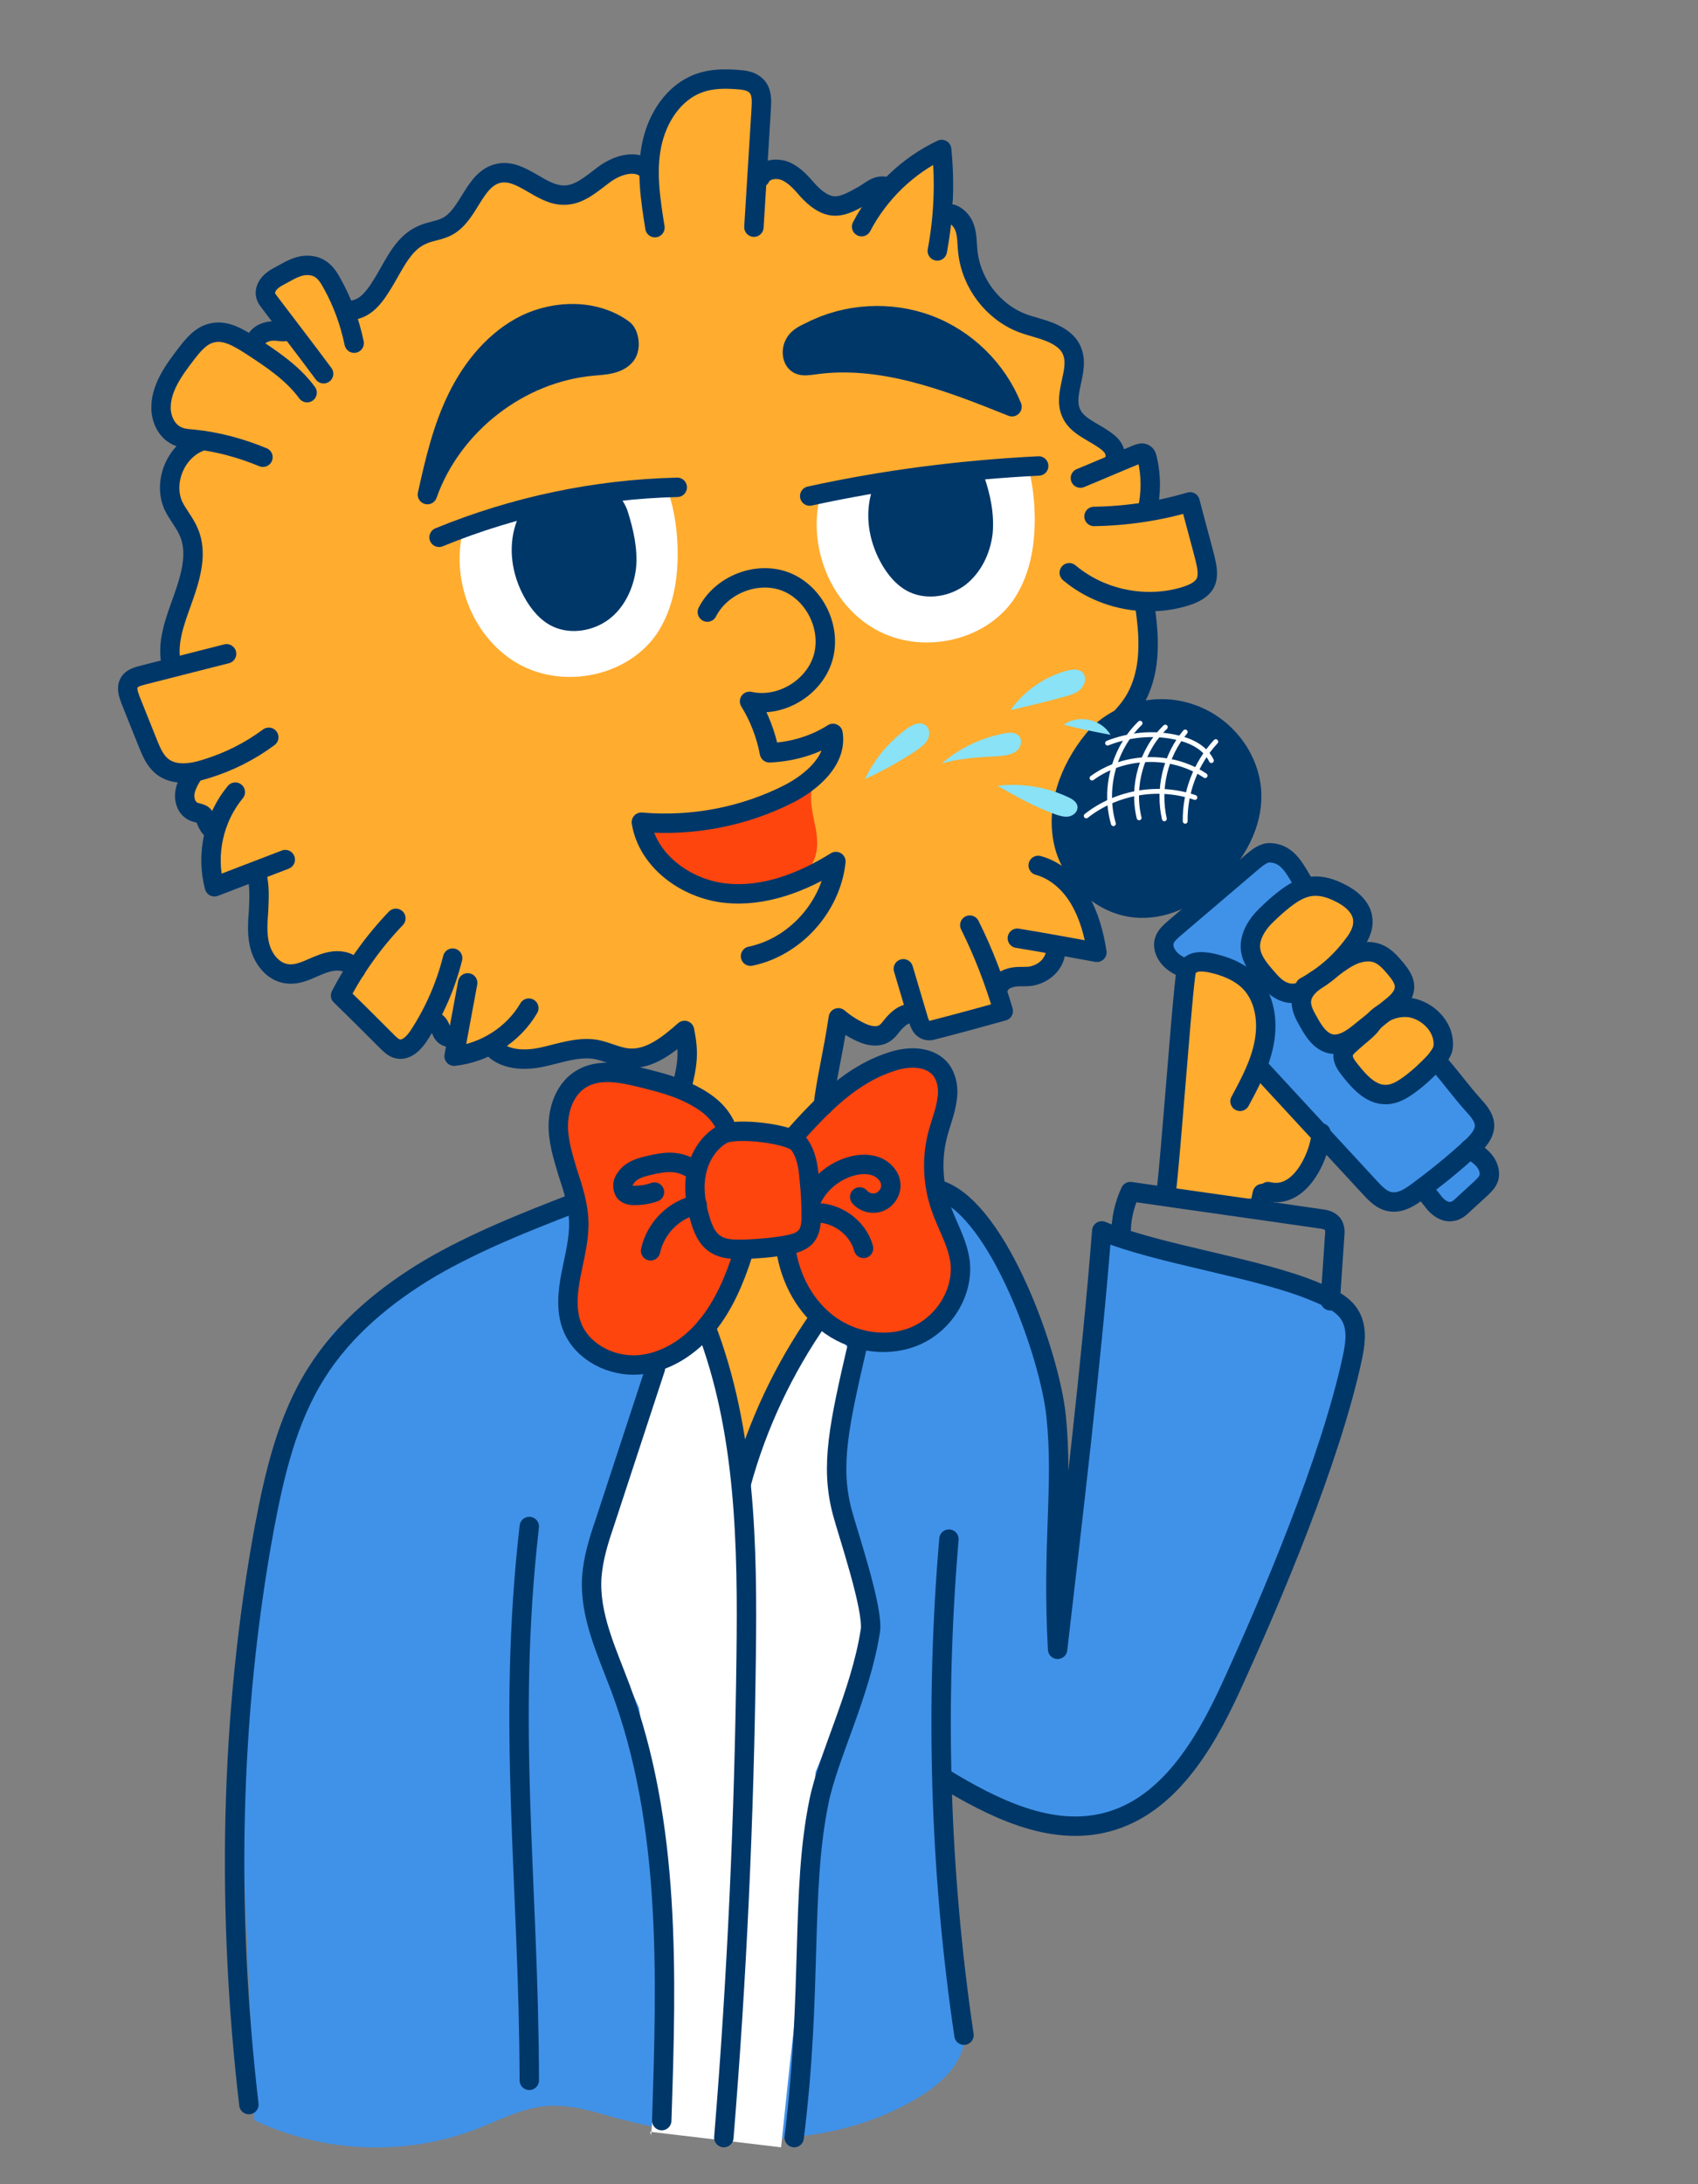 <?xml version="1.0" encoding="utf-8"?>
<!-- Generator: Adobe Illustrator 25.2.3, SVG Export Plug-In . SVG Version: 6.00 Build 0)  -->
<svg version="1.1" xmlns="http://www.w3.org/2000/svg" xmlns:xlink="http://www.w3.org/1999/xlink" x="0px" y="0px"
	 viewBox="0 0 350 450" style="enable-background:new 0 0 350 450;" xml:space="preserve">
<rect x="0" y="0" width="350" height="450" fill="#808080" stroke="none"/>
<style type="text/css">
	.st0{fill:none;stroke:#003769;stroke-width:5;stroke-linecap:round;stroke-linejoin:round;stroke-miterlimit:10;}
	.st1{fill:#4092E8;}
	.st2{fill:#FFAC2F;}
	.st3{fill:#FFFFFF;}
	.st4{fill:none;stroke:#003769;stroke-width:4;stroke-linecap:round;stroke-linejoin:round;stroke-miterlimit:10;}
	.st5{fill:#FE450E;}
	.st6{fill:#003769;stroke:#003769;stroke-width:3;stroke-linecap:round;stroke-linejoin:round;stroke-miterlimit:10;}
	.st7{fill:#003769;}
	.st8{fill:none;stroke:#FFFFFF;stroke-width:4;stroke-linecap:round;stroke-linejoin:round;stroke-miterlimit:10;}
	.st9{fill:none;stroke:#FFFFFF;stroke-linecap:round;stroke-linejoin:round;stroke-miterlimit:10;}
	.st10{fill:none;stroke:#003769;stroke-width:5.633;stroke-linecap:round;stroke-linejoin:round;stroke-miterlimit:10;}
	.st11{fill:#FE450E;stroke:#003769;stroke-width:4;stroke-linecap:round;stroke-linejoin:round;stroke-miterlimit:10;}
	.st12{fill:#FFAC2F;stroke:#003769;stroke-width:4;stroke-linecap:round;stroke-linejoin:round;stroke-miterlimit:10;}
	.st13{fill:#003769;stroke:#003769;stroke-width:4;stroke-linecap:round;stroke-linejoin:round;stroke-miterlimit:10;}
	.st14{fill:#FFFFFF;stroke:#003769;stroke-width:4;stroke-linecap:round;stroke-linejoin:round;stroke-miterlimit:10;}
	.st15{fill:none;stroke:#003769;stroke-width:2;stroke-linecap:round;stroke-linejoin:round;stroke-miterlimit:10;}
	.st16{fill:none;stroke:#003769;stroke-width:2;stroke-miterlimit:10;}
	.st17{fill:#89E2F5;}
	.st18{fill:#003769;stroke:#003769;stroke-width:5.633;stroke-linecap:round;stroke-linejoin:round;stroke-miterlimit:10;}
	.st19{fill:#4092E8;stroke:#003769;stroke-width:4;stroke-linecap:round;stroke-linejoin:round;stroke-miterlimit:10;}
	.st20{fill:none;stroke:#FFFFFF;stroke-width:2;stroke-linecap:round;stroke-linejoin:round;stroke-miterlimit:10;}
</style>
<g id="Calque_5">
</g>
<g id="Calque_2">
	<path class="st1" d="M275.1,268.9l-47.4-14.1l-7.3,52.8l-10.7-44.4l-9.2-15.4l-8.3-4.1l4.6,12.8l0.7,9.8l-6.8,8.3l-9.8,0.8
		l-8.8-2.3l-6.3-5.5l-2.5-7l-2.2-3.6h-7.8l-4,9.1l-5,7.5l-7.1,6l-8.3,0.3l-7.9-2.6l-3.8-6.5l1.8-12.1l0.3-6.3l-1.2-4l-17.1,8.4
		l-19.4,8.2l-13.2,9.8l-9.9,25.6l-6,26.1l-3.4,31.2c0,0,3.5,78.4,3.3,79.1c14.2,6.8,31.2,7.5,45.9,1.8c4.7-1.8,9.3-4.3,14.3-4.7
		c4.7-0.4,9.3,1,13.8,2.3c10.5,2.8,21.3,4.7,32.1,4.4c10.8-0.3,21.8-2.9,31-8.6c4.8-2.9,9.4-7.3,9.4-12.9l-2.5-22l-1.8-28.9
		c0,0,18.5,7.2,17.4,8c23.6,4.4,25.9-3.9,32.9-14c5.9-8.5,14.8-26.6,16.5-30.5c2.4-5.5,8-19,9.5-24c2.5-8.4,13.1-29.1,8.2-31.1"/>
	<path class="st2" d="M74.4,72.6c-0.4-4.1-0.9-8.3-3-11.9c-2-3.6-6.1-6.4-10.1-5.6c-3.1,0.6-5.7,3.3-6,6.5c-0.4,3.1,1.5,6.4,4.4,7.7
		c-3.7-1.7-7.3,1.9-11.4,1.4c-1.1-0.1-2.7-0.9-3.9-0.9c-2.2,0-3.7,2.9-5.1,4.6c-1.6,2-3.3,4-4.2,6.3c-0.9,2.4-1,5.2,0.4,7.3
		c0.8,1.1,1.9,2,2.3,3.3c0.8,2.5-1.5,4.8-2.5,7.2c-1.3,3.1-0.3,6.7,1,9.8c1.3,3.1,2.8,6.3,2.7,9.6c-0.2,4.3-3.3,8.4-2.7,12.7
		c0.2,1.9,1.1,4,0.1,5.6c-1.5,2.2-5,1.1-7.3,2.4c-1.7,0.9-2.5,3-2.4,4.9s0.8,3.7,1.5,5.5c1.1,2.6,2.2,5.3,4.1,7.4s4.6,3.7,7.6,3.4
		c-1.3,1.4-1.9,3.4-1.6,5.2c0.3,1.9,1.5,3.6,3.2,4.5l4,1.5l-1.5,11l9.2-1.9l1,15.3l3.8,5.1l6.9-0.4l7.3-0.9l-0.7,7.1l5.7,5.3l6.2,5
		l4.6-5.6l4.4,1.7l2.6,4.5l8.8-3.1l2.2,4l10-1.1l8.8,0l4.7,1.7l7-2.1l5.3-3.4l-0.5,10.3l5.5,5.5l4.7,3.6l7.6,0.9l5.7,0.6l4.8-5.8
		l2-8.4l1.7-9.1l7.8,2.7l6.3-4.1l3.6,2.7l15.5-3.9l-0.1-6l6.2-0.7l4.9-2.9l2.5-4.4l6.5,1.6l-2.8-7.9l-2.8-4.2l6.6-7l2.9-8.6
		l-1.8-6.2l-1.6-5.3l3.2-6.5l5.2-7.8l0.9-7.6l-0.7-10.4l13-3.1l-3.3-16.8l-7.8,0.9l-1.2-11.3l-5.4,0.4l-4.5-6.2l0.2,0.6l-4.2-3
		l-0.8-8.6l-1.9-6.6l-9.5-6.3l-7-4.3l-3.6-11l-2.9-5.8l-2-11.1l-13.3,7.3l-8.3,2.8l-5.8-2.8l-5.6-4.9l-4.6,0.8l-0.7-17.2l-9.3-2.6
		l-7.2,3.5l-4.1,8l-2.6,5.6l-7.2,3.4l-9.3,3.9l-8.9-3.5l-6.9-0.6l-5,8.3l-7,3.7l-6.1,2.7l-4.3,7l-3.6,5l-3.1,3.2L74.4,72.6z"/>
	<polygon class="st5" points="150.7,233.3 141.1,225.7 125.9,221.6 115.7,226 117.7,239.5 119.4,250 118.2,262 118.2,273 125,279.8 
		139.7,279 146.6,271.6 151.8,262.2 156.6,257.7 162.7,258.1 166,267.1 174.1,274 185.1,275.9 193.8,271.8 197.6,264.1 195.9,253.8 
		193.3,243.8 193.2,235.8 195.5,226.6 192.4,220 184.4,218.3 176.7,223 168.8,229.4 161.5,234.6 	"/>
	<polygon class="st2" points="146.3,275.5 153.3,297.9 158.4,290.4 165.6,277 168.3,270.5 162.6,260.3 159.3,258 159.3,257.9 
		152.5,259.1 	"/>
	<polygon class="st3" points="176.1,279.2 171.8,301.2 176.1,315.4 179.4,330.1 173.2,352.9 168.1,365.1 166.9,384.4 164.8,407.6 
		162.8,425.3 161,442.4 134,439.2 134.2,440 134.2,439.8 136.6,414.5 136.6,389.3 134.8,372.4 131.7,351.8 125.4,338 121.1,325.4 
		123.1,312.8 128.9,296.7 134.2,281.6 143.8,274.5 144.2,274.3 147.3,279.6 153.4,298.3 160.3,284.1 169.5,271.5 	"/>
	<path class="st4" d="M148.9,233.7c-2.8,1.6-4.6,4.5-5.3,7.6c-0.7,3.1-0.3,6.4,0.6,9.5c0.6,2.2,1.5,4.5,3.4,5.6c1.6,1,3.5,1,5.4,1
		c2.9-0.1,5.8-0.3,8.7-0.8c1.8-0.3,3.7-0.7,4.7-2.2c0.7-1.1,0.8-2.4,0.8-3.7c0-2.6-0.1-5.2-0.4-7.8c-0.2-2.6-0.6-5.2-2.2-7.3
		C163,233.6,151.7,232.2,148.9,233.7z"/>
	<path class="st4" d="M167.5,246.7c1.7-3.3,5-5.8,8.7-6.6c1.5-0.3,3.2-0.3,4.6,0.3c1.4,0.6,2.7,2,2.8,3.5c0.2,1.5-0.8,3.1-2.2,3.7
		c-1.4,0.6-3.2,0.2-4.2-1"/>
	<path class="st4" d="M167.5,249.9c4.6-0.4,9.3,2.8,10.5,7.3"/>
	<path class="st4" d="M142.8,240.9c-3-1.9-5.6-1.6-9-0.8c-1.7,0.4-3.5,0.9-4.6,2.3c-0.4,0.5-0.8,1.1-0.8,1.8s0.2,1.4,0.7,1.7
		c0.5,0.3,1,0.4,1.6,0.4c1.4,0,2.8-0.2,4.2-0.7"/>
	<path class="st4" d="M143.7,248.2c-4.7,0.9-8.6,4.8-9.6,9.5"/>
	<path class="st4" d="M163.5,234.3c6-6.7,12.1-13.1,20.7-15.7c3.2-1,7.2-1,9.5,1.5c1.5,1.7,1.9,4.3,1.5,6.5
		c-0.3,2.3-1.2,4.5-1.8,6.7c-1.4,5-1.2,10.5,0.5,15.4c1.3,3.8,3.5,7.3,4,11.3c0.7,6.2-3.2,12.5-8.9,15.1s-12.7,1.6-17.8-2
		c-5.1-3.6-8.3-9.5-9.2-15.7"/>
	<path class="st4" d="M149.9,232.8c-1.3-3.5-4-5.6-7.3-7.3s-6.9-2.6-10.5-3.5c-4.1-1-8.7-1.9-12.3,0.3c-3,1.8-4.5,5.4-4.7,8.9
		s0.9,6.9,1.9,10.3c1.1,3.3,2.2,6.7,2.3,10.2c0.1,3.7-0.9,7.3-1.6,10.9c-0.7,3.6-1.1,7.5,0.3,10.9c2.1,5.1,8,8.1,13.6,7.7
		c5.5-0.4,10.6-3.7,14.1-8c3.5-4.3,5.7-9.5,7.4-14.8"/>
	<path class="st4" d="M135,46.9c-0.9-5.6-1.8-11.4-0.7-16.9c1.1-5.6,4.5-11,9.9-12.9c2.5-0.9,5.2-0.9,7.9-0.7
		c1.4,0.1,2.8,0.3,3.8,1.3c1.2,1.2,1.1,3.1,1,4.8c-0.5,8.1-1,16.2-1.5,24.3"/>
	<path class="st4" d="M177.6,46.7c3.6-6.9,9.5-12.6,16.5-15.9c0.7,6.9,0.4,14-0.9,20.9"/>
	<path class="st4" d="M222.7,98.5c3.9-1.6,7.8-3.3,11.7-4.9c0.5-0.2,1.1-0.4,1.5-0.1c0.4,0.2,0.5,0.7,0.6,1.1
		c0.8,3.4,0.8,7.1,0,10.5"/>
	<path class="st4" d="M225.5,106.4c6.7-0.1,13.4-1.1,19.8-3c1,3.9,2.1,7.8,3.1,11.7c0.4,1.7,0.8,3.6,0,5.1c-0.8,1.4-2.4,2.1-3.9,2.6
		c-8.2,2.6-17.6,0.7-24.1-4.8"/>
	<path class="st4" d="M214,178.3c3.7,1,6.7,3.8,8.6,7.1s2.9,7,3.5,10.8c-5.5-1-10.9-2-16.4-2.9"/>
	<path class="st4" d="M199.9,190.6c2.8,5.6,5.1,11.6,6.9,17.7c-4.7,1.3-9.4,2.6-14.1,3.8c-0.7,0.2-1.4,0.4-2.1,0
		c-0.8-0.4-1.1-1.4-1.4-2.4c-1-3.4-2-6.7-3-10.1"/>
	<path class="st4" d="M81.6,189.2c-4.5,4.7-8.4,10.1-11.4,15.9c3.2,3.1,6.4,6.3,9.5,9.4c0.7,0.7,1.4,1.4,2.3,1.6
		c1.9,0.4,3.5-1.4,4.5-3c3.1-4.8,5.4-10.1,6.8-15.7"/>
	<path class="st4" d="M96.4,202.5c-0.9,5-1.9,10.1-2.8,15.1c6.3-0.7,12.2-4.4,15.4-9.9"/>
	<path class="st4" d="M48.5,163.2c-4.4,5.3-6.1,12.8-4.3,19.5c4.9-1.9,9.7-3.7,14.6-5.6"/>
	<path class="st4" d="M46.7,134.7c-5.8,1.5-11.5,2.9-17.3,4.4c-1.1,0.3-2.3,0.6-2.8,1.6c-0.6,1.1-0.1,2.4,0.3,3.5c1.2,3,2.4,6,3.6,9
		c0.7,1.7,1.4,3.4,2.8,4.6c2.5,2.1,6.1,1.6,9.2,0.6c4.6-1.4,9-3.6,12.9-6.5"/>
	<path class="st4" d="M54.2,94.2c-4.6-1.9-9.4-3.2-14.3-3.7c-1.3-0.1-2.7-0.2-3.8-0.9c-1.8-1-2.8-3.2-2.9-5.2
		c-0.2-4.3,2.6-8.1,5.2-11.5c1.4-1.8,3-3.8,5.3-4.3c2.8-0.7,5.5,1,7.9,2.5c4.3,2.8,8.7,5.7,11.7,9.8"/>
	<path class="st4" d="M66.7,77C63,72,59.2,67.1,55.5,62.2c-0.3-0.4-0.6-0.8-0.7-1.2c-0.3-0.9,0.1-1.9,0.7-2.6s1.4-1.2,2.2-1.6
		c1.3-0.7,2.6-1.5,4-1.9c1.4-0.4,3.1-0.3,4.3,0.5c1.1,0.7,1.8,1.8,2.4,2.9c2.2,3.9,3.7,8.1,4.6,12.4"/>
	<path class="st4" d="M140.5,224.2c1.3-5.2,1.5-7.4,0.6-11.9c-3.3,2.9-7.2,6.1-11.6,5.7c-2.3-0.2-4.5-1.4-6.7-1.8
		c-3.7-0.6-7.4,0.8-11.1,1.6c-3.7,0.8-8.1,0.6-10.4-2.3"/>
	<path class="st4" d="M169.7,227.8c0.5-4.8,2-10.7,3.1-18.1c1.4,1.2,3,2.2,4.7,3c1.5,0.7,3.4,1.1,4.8,0.2c0.8-0.5,1.3-1.3,1.9-2
		c1.3-1.4,2.3-2.2,4.2-2.1"/>
	<path class="st4" d="M206,203.1c0.5-1.1,1.8-1.6,3-1.8c1.2-0.2,2.4,0,3.6-0.2c3-0.6,5.3-3,5-6.1"/>
	<path class="st4" d="M222.3,183.3c2.2-2.6,4.5-5.3,6-8.4s2.3-6.7,1.4-10c-0.9-3.3-3.3-6.2-3.1-9.6c0.3-3.9,4.1-6.5,6.4-9.7
		c2.3-3.1,3.4-7.1,3.6-11c0.2-3.9-0.2-6.7-0.7-10.5"/>
	<path class="st4" d="M194.9,44c1.7-0.3,3.3,1.2,3.9,2.8c0.6,1.6,0.5,3.4,0.7,5.1c0.7,6.5,5.2,12.4,11.3,14.7
		c1.9,0.7,3.9,1.1,5.8,1.9c1.9,0.8,3.7,2,4.4,3.9c1.6,4-2,8.8-0.2,12.7c1,2.3,3.5,3.4,5.6,4.7s3.9,2.5,3.4,4.9"/>
	<path class="st4" d="M156.7,36.6c0.9-1.8,3.5-2.1,5.3-1.3c1.8,0.8,3.2,2.4,4.5,3.9c1.4,1.5,3,2.9,5,3.2c2.2,0.3,4.3-1,6.3-2.1
		s2.9-2.4,5.1-1.8"/>
	<path class="st4" d="M71.4,63.9c3.9,0.4,6.1-3.1,8.1-6.5c2-3.4,3.8-7.4,7.5-9c1.7-0.8,3.7-0.9,5.3-1.8c4.5-2.5,5.4-9.8,10.5-10.9
		c4.7-1,8.7,4.6,13.5,4.5c3.2,0,5.7-2.4,8.3-4.3s6.4-3.1,8.8-1"/>
	<path class="st4" d="M52.6,70.8c0.1-1.6,1.9-2.5,3.4-2.6c1.6-0.1,2.2,0.4,3.7-0.1"/>
	<path class="st4" d="M41.8,90.8c-5.3,1.6-8.3,8.2-6.1,13.3c0.9,1.9,2.4,3.6,3.2,5.5c1.9,4.3,0.4,9.3-1.2,13.8s-3.5,9.2-2.3,13.8"/>
	<path class="st4" d="M39.9,159.3c-0.8,1.3-1.6,2.6-1.8,4.1c-0.2,1.5,0.4,3.2,1.8,3.8c0.6,0.3,1.4,0.3,1.9,0.7
		c0.5,0.4,0.7,1.2,1,1.8c0.3,0.6,0.8,1.3,1.4,1.3"/>
	<path class="st4" d="M52.8,179.8c0.8,2.5,0.6,5.2,0.5,7.8c-0.2,2.6-0.4,5.3,0.4,7.8c0.8,2.5,2.7,4.8,5.3,5.2c1.7,0.3,3.4-0.3,5-1
		s3.1-1.4,4.8-1.6c1.7-0.2,3.6,0.3,4.5,1.8"/>
	<path class="st4" d="M88.4,210.1c0.7,0,1.4,0.3,1.9,0.9c0.4,0.5,0.6,1.2,0.9,1.8c0.7,1.1,1.5,1,2.7,0.7"/>
	<path class="st4" d="M195.6,317.1c-2.9,34-1.9,68.4,3.1,102.2"/>
	<path class="st4" d="M145.5,273.4c8.2,21.3,8.6,45,8.3,68.1c-0.4,33-1.9,66-4.6,98.9"/>
	<path class="st4" d="M168.8,271.6c-7.2,10.3-12.7,21.9-16,34"/>
	<path class="st4" d="M109.1,314.5c-4.7,41-0.1,72.9,0,114.1"/>
	<path class="st4" d="M135.1,281.9c-3.5,10.7-7,21.3-10.5,32c-1.2,3.5-2.3,7.1-2.6,10.8c-0.6,8,3.1,15.6,5.9,23.1
		c10.4,27.9,9.5,59,8.5,89.1"/>
	<path class="st4" d="M176.9,276.5c-4,17.2-5.8,25.5-3.3,35c1.1,4.2,6.5,20,5.8,24.5c-2,12.9-8.7,25.8-10.6,35.2
		c-3.8,18.6-1.3,38.6-5.1,69.2"/>
	<g>
		<g>
			<g>
				<polyline class="st1" points="269.9,244.4 267.9,234.1 258.2,226.2 241.5,217.8 				"/>
				<polygon class="st2" points="242.9,211.8 241.5,247.9 254.4,247.6 262.2,245.8 267.2,243.4 272.3,237.7 272.9,234.8 
					260.7,221.3 260.3,211.3 257,202.6 249.3,198.2 244.9,198.4 				"/>
				<polygon class="st2" points="269.3,183.3 260.4,189.1 257.8,197.9 264.2,205.3 269.3,208.2 272.3,215.2 276.4,217 279.3,223.1 
					287.1,225.7 294.1,221 298.2,215 292.6,208.4 288.8,206.3 288.8,201.9 285.4,197.2 280.6,195.5 280.3,189.2 275.5,183.9 				"/>
				<polygon class="st1" points="261,176.6 245.2,187.9 239.8,195.2 243.4,200.1 248.9,198.1 255.7,201.1 260.7,205.1 261.6,216.5 
					260.3,220.8 266.2,227.4 277.2,238.5 285.4,247.2 291.8,247.5 295.1,246.5 298.1,250.1 303.8,247.2 306.6,243.2 305.3,238.8 
					304.8,235.1 305.9,230.7 302,225.2 298.1,221.4 294.6,220.3 289.1,225.5 282,224 278.3,219.2 276.2,215.2 270.3,212.2 
					267.3,205.6 261.7,201.8 258.2,196.6 259.5,191.5 265.2,184.9 268.8,181.6 266.6,177.5 				"/>
				<path class="st4" d="M240.4,245.5c1-8.5,2.9-35.5,3.9-44c0.2-1.4,0.1-2,1.2-2.8c1-0.7,2.4-0.6,3.7-0.4c3.1,0.6,6.2,1.8,8.4,4
					c3.1,3.2,3.8,8,3,12.4s-2.9,8.3-5,12.2"/>
				<path class="st4" d="M269,203.3c3.9-2.1,7.3-5.1,9.9-8.6c1.2-1.5,2.2-3.3,2-5.3c-0.2-2.5-2.5-4.4-4.8-5.5
					c-1.8-0.9-3.7-1.5-5.7-1.3c-2.9,0.3-5.3,2.3-7.5,4.2c-1.3,1.2-2.7,2.4-3.7,3.9c-1,1.5-1.7,3.3-1.4,5.1c0.3,2.1,1.8,3.9,3.2,5.5
					c1.1,1.3,2.3,2.6,3.9,3.1C266.6,205,268.7,204.5,269,203.3z"/>
				<path class="st4" d="M274.7,199.4c1.3-1,2.7-2,4.3-2.7c1.6-0.6,3.3-0.9,4.9-0.3c1.6,0.6,2.7,1.9,3.8,3.2
					c0.9,1.1,1.9,2.4,1.8,3.9c-0.1,1.8-1.6,3.1-3,4.2c-2,1.6-4.1,3.3-6.1,4.9c-1.7,1.4-3.7,2.8-5.9,2.5c-2.3-0.4-3.7-2.6-4.8-4.6
					c-0.8-1.4-1.7-3-1.4-4.7c0.3-1.7,1.6-2.9,3-3.9C272.7,201.1,274,200,274.7,199.4z"/>
				<path class="st4" d="M282.8,210.9c1.7-2.4,4.9-3.7,7.9-3.3c2.9,0.5,5.6,2.7,6.5,5.5c0.3,1,0.4,2,0.2,3c-0.3,1-1,1.8-1.6,2.6
					c-1.6,1.7-3.3,3.3-5.2,4.7c-1.5,1.1-3.1,2.1-4.9,2.1c-3.1,0.1-5.5-2.6-7.4-5c-0.8-1-1.7-2.2-1.4-3.5c0.2-0.8,0.8-1.4,1.5-2
					C280,213.5,282,212.1,282.8,210.9z"/>
				<path class="st4" d="M259.3,219.7c7.7,8.3,15.3,16.6,23,24.9c1.2,1.3,2.6,2.8,4.4,3c2,0.3,3.9-0.9,5.5-2.1c3.8-2.8,7.5-5.8,11-9
					c1.4-1.3,2.9-2.9,2.8-4.8c-0.1-1.5-1.2-2.8-2.2-3.9c-2.9-3.2-4.7-5.9-7.6-9.1"/>
				<path class="st4" d="M244.5,199.7c-1.2-0.6-2.5-1.2-3.4-2.2s-1.5-2.4-1.1-3.7c0.3-1,1.2-1.8,2-2.5c5.4-4.6,10.8-9.2,16.2-13.8
					c1.1-0.9,2.3-1.9,3.7-1.8c3.7,0.2,5.1,3.5,7.2,7"/>
				<g>
					<path class="st7" d="M223.8,151.2c-5.3,6.5-8.3,14.9-6.5,22.9c1.8,7.9,9.1,14.8,17.7,15c6.4,0.2,12.5-3.2,17-7.7
						c4.8-4.8,8.1-11.1,8-17.6c-0.1-8.2-5.9-16-14.1-18.7C237.7,142.3,228.6,145.3,223.8,151.2z"/>
					<path class="st9" d="M249.7,156.7c-1.4-2.9-4.6-4.3-7.8-4.9c-4.5-0.9-9.3-0.4-13.6,1.3"/>
					<path class="st9" d="M248.4,159.8c-6.8-4.6-16.6-4.4-23.3,0.5"/>
					<path class="st9" d="M246.3,164.3c-7.5-2.6-16.2-1.1-22.4,3.8"/>
					<path class="st9" d="M235,149c-5.4,5.2-7.6,13.5-5.5,20.7"/>
					<path class="st9" d="M240.2,149.8c-4.9,4.7-7,12.1-5.4,18.7"/>
					<path class="st9" d="M244.3,150.8c-4.1,4.9-5.7,11.7-4.3,17.9"/>
					<path class="st9" d="M250.6,152.8c-4.1,4.4-6.4,10.4-6.3,16.4"/>
				</g>
			</g>
			<path class="st4" d="M293,245c1.1,0.7,1.9,1.9,2.7,2.9c0.9,1,2.1,1.9,3.5,1.7c1-0.1,1.8-0.8,2.5-1.5c1.2-1.1,2.3-2.1,3.5-3.2
				c0.6-0.6,1.3-1.2,1.6-2c0.5-1.2,0-2.7-0.8-3.7s-2-1.8-3.1-2.5"/>
		</g>
		<path class="st4" d="M261.4,245.5c7.2,1.8,11-8.9,10.9-12.1"/>
	</g>
	<path class="st4" d="M194,245.3c11.9,4.4,22.4,33.8,23.7,46.5c1.5,14.6-0.9,26.2,0.3,48c2.9-25.1,7-59.2,9.1-86.2
		c11.8,4.9,32.5,7.6,44.2,12.6c2.9,1.2,6,2.6,7.3,5.4c1.2,2.6,0.7,5.6,0.1,8.4c-4.5,20.7-16.3,48.7-25.1,67.9
		c-5.4,11.7-12.9,24.2-25.4,27.5c-11.6,3.1-23.6-2.9-33.9-9.2"/>
	<path class="st4" d="M231.1,254.5c-0.1-3.1,0.6-6.2,1.9-9c13,1.9,26.1,3.7,39.1,5.6c0.9,0.1,2,0.3,2.6,1.1c0.5,0.7,0.5,1.6,0.4,2.5
		c-0.3,4.4-0.6,8.9-0.9,13.3"/>
	<path class="st4" d="M260.2,245.9c-0.2,0.8-0.3,1.6-0.5,2.5"/>
	<path class="st4" d="M118.3,247.9c-10.1,3.9-20.2,7.9-29.5,13.3c-9.3,5.5-17.9,12.6-23.6,21.7c-6,9.5-8.6,20.7-10.7,31.8
		c-7.2,39.1-7.8,79.4-3.2,118.9"/>
</g>
<g id="Calque_4">
	<path class="st5" d="M167.3,162.8c-0.4,2.6,0.3,5.2,0.8,7.7c0.5,2.6,0.6,5.4-0.8,7.6c-2.1,3.3-4.6,2.8-8.1,4.6
		c-6.4,3.3-12.2-0.8-16.8-2.2c-4.6-1.5-8.8-4.7-10.4-9.3C143.9,170.6,155.7,168.2,167.3,162.8z"/>
	<path class="st4" d="M145.8,126.1c2.9-5.7,10.4-8.6,16.3-6.2s9.4,9.6,7.5,15.8c-1.9,6.1-8.8,10.2-15.1,8.8c2,3.2,3.4,6.9,4.1,10.6
		c4.6-0.2,9.2-1.5,13.1-4c0.9,5.4-4.2,9.9-9,12.4c-9.4,4.8-20.1,6.8-30.5,5.9c1.3,8,9.2,13.7,17.2,14.6c8,0.9,16-2.2,22.9-6.5
		c-1,9.3-8.4,17.6-17.6,19.5"/>
</g>
<g id="Calque_9">
</g>
<g id="Calque_6">
	<g>
		<path class="st3" d="M190.9,81.7c-10.4,2.2-19.4,10.4-21.9,20.7s2.2,22.1,11.5,27.3c9.3,5.2,22.3,2.6,28.4-6.1
			c3.8-5.6,4.7-12.7,4.3-19.4c-0.4-6.3-2-12.9-6.2-17.6C202.7,81.7,196,80.6,190.9,81.7z"/>
		<path class="st7" d="M202.9,98.3c-1.6-4.9-7.2-7.9-12.2-7.1s-9.3,4.8-10.9,9.7s-0.8,10.3,1.7,14.9c1.4,2.6,3.4,5,6,6.2
			c3.7,1.7,8.3,0.9,11.5-1.5c3.2-2.5,5.1-6.4,5.6-10.5C205,105.9,204.1,101.8,202.9,98.3z"/>
	</g>
	<g>
		<path class="st3" d="M117.3,88.8c-10.4,2.2-19.4,10.4-21.9,20.7c-2.5,10.3,2.2,22.1,11.5,27.3c9.3,5.2,22.3,2.6,28.4-6.1
			c3.8-5.6,4.7-12.7,4.3-19.4c-0.4-6.3-2-12.9-6.2-17.6S122.4,87.7,117.3,88.8z"/>
		<path class="st7" d="M129.4,105.4c-1.6-4.9-7.2-7.9-12.2-7.1c-5.1,0.7-9.3,4.8-10.9,9.7c-1.6,4.9-0.8,10.3,1.7,14.9
			c1.4,2.6,3.4,5,6,6.2c3.7,1.7,8.3,0.9,11.5-1.5s5.1-6.4,5.6-10.5C131.5,113,130.5,108.9,129.4,105.4z"/>
	</g>
	<path class="st2" d="M86.3,108.9c20-3.4,39.9-6.7,59.9-10.1c-2.5-3.3-5-6.6-9.4-10.9c-5.7-6.7-14.6-10.7-23.4-10.4
		s-17.4,4.9-22.6,12C86.5,95.4,84.7,103.7,86.3,108.9z"/>
	<path class="st2" d="M163.4,100c16.4-0.5,32.7-2.2,48.8-5.1c-0.6-7.1-4.2-13.9-9.8-18.3c-5.6-4.4-13-6.4-20-5.4
		c-7.1,1-13.9,5.3-16.8,11.8C162.7,89.5,164.6,98.2,163.4,100z"/>
	<path class="st4" d="M139.6,100.4c-16.8,0.4-33.5,3.9-49.1,10.3"/>
	<path class="st4" d="M214.1,96c-15.9,0.8-31.7,2.8-47.2,6.2"/>
	<path class="st13" d="M128.4,67.8c-5.7-4.1-13.7-4-20-1c-6.3,3.1-11,8.8-14.1,15.1c-3.1,6.3-4.7,13.2-6.2,20
		c5.1-14.4,19-25.2,34.2-26.5c2.3-0.2,4.8-0.3,6.4-1.9C130.3,72,129.7,68.6,128.4,67.8z"/>
	<path class="st13" d="M167.1,68.3c7.4-3.8,16.4-4.3,24.2-1.4c7.8,2.9,14.2,9.2,17.3,16.9c-13.2-5.3-27.1-10.7-41.1-8.6
		c-0.9,0.1-1.9,0.3-2.8-0.1c-1.5-0.7-1.7-2.9-0.9-4.3C164.5,69.4,166.1,68.8,167.1,68.3z"/>
	<path class="st17" d="M178.3,160.5c1.9-4.1,4.9-7.6,8.5-10.3c1.2-0.9,2.9-1.7,4.1-0.7c0.8,0.7,0.8,2,0.3,2.9
		c-0.5,0.9-1.4,1.6-2.3,2.2C185.5,156.9,181.8,158.9,178.3,160.5z"/>
	<path class="st17" d="M194.1,157.3c3.7-3.2,8.2-5.3,12.9-6.2c1-0.2,2.3-0.3,3,0.5c0.9,0.9,0.4,2.6-0.7,3.3s-2.4,0.8-3.7,0.9
		C201.8,156,197.9,156.2,194.1,157.3z"/>
	<path class="st17" d="M205.6,161.9c4.9-0.6,10,0.2,14.5,2.3c0.9,0.4,1.9,1,2,2c0.1,1-0.8,1.8-1.7,2c-0.9,0.2-1.9-0.1-2.8-0.4
		C213.4,166.3,209.5,164.1,205.6,161.9z"/>
	<path class="st17" d="M208.3,146.3c2.7-3.9,6.9-6.8,11.5-8.1c1.2-0.3,2.6-0.5,3.4,0.4c0.8,0.9,0.5,2.3-0.3,3.2
		c-0.8,0.9-1.9,1.3-3,1.6C216.3,144.4,212.7,145.3,208.3,146.3z"/>
	<path class="st17" d="M219.3,149.3c3-2.2,7.8-1.1,9.6,2.1C225.3,150.7,221.7,150,219.3,149.3z"/>
</g>
<g id="Calque_7">
</g>
</svg>
